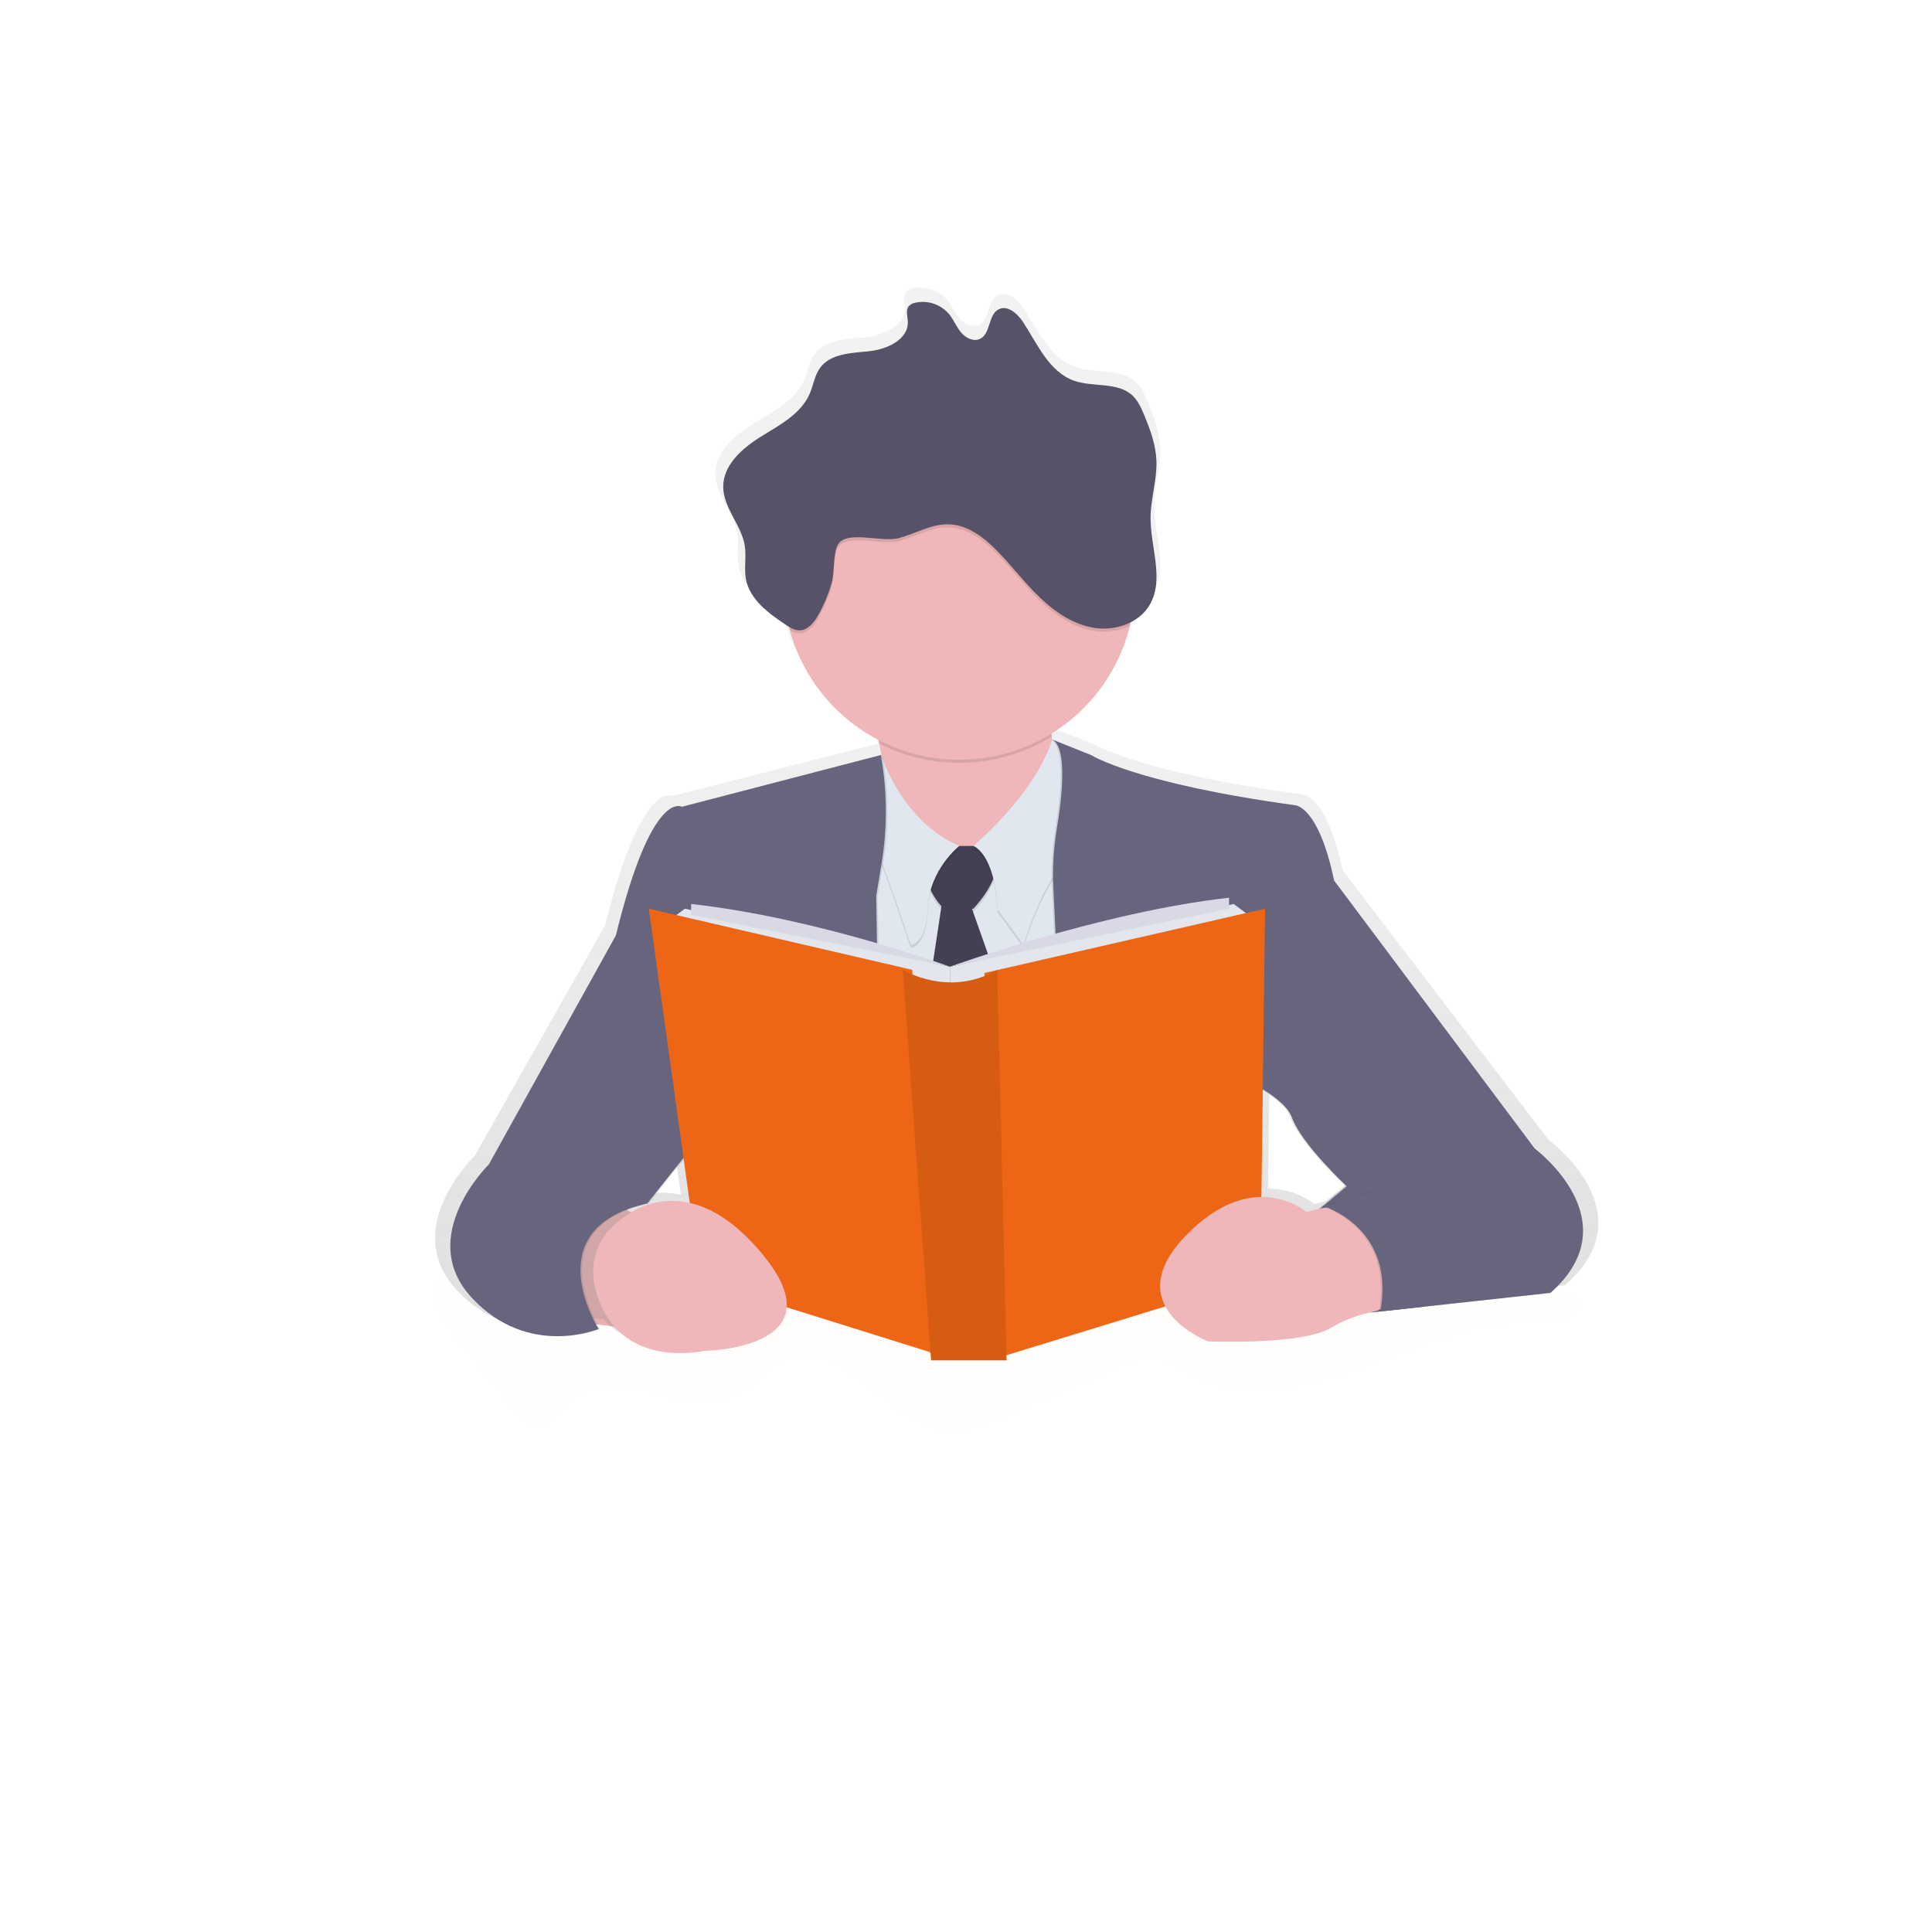 <svg width="262" height="262" viewBox="0 0 262 262" fill="none" xmlns="http://www.w3.org/2000/svg">
<g opacity="0.5" filter="url(#filter0_d)">
<circle cx="131" cy="131" r="115" fill="white"/>
</g>
<path d="M79.053 179.37L84.157 180.008L87.134 165.334L81.391 161.93L73.949 170.013L79.053 179.37Z" fill="#EFB7B9"/>
<path opacity="0.03" d="M79.053 179.37L84.157 180.008L87.134 165.334L81.391 161.93L73.949 170.013L79.053 179.37Z" fill="black"/>
<g opacity="0.1">
<path opacity="0.1" d="M59.203 176.468C59.425 177.835 60.217 178.875 60.968 179.83L69.909 191.165C70.628 192.077 71.4 193.026 72.366 193.273C74.384 193.808 76.008 191.216 77.733 189.7C83.866 184.311 92.247 192.516 99.18 189.378C101.953 188.123 104.199 185.141 107.026 184.131C114.511 181.447 120.853 193.302 128.581 193.905C131.118 194.097 133.608 193.054 136.033 192.018L152.205 185.095C153.328 184.614 154.471 184.136 155.655 184.108C157.645 184.073 159.498 185.353 161.371 186.275C168.909 189.99 177.279 187.985 185.022 185.171C192.765 182.358 200.564 178.737 208.568 179.337C210.651 179.494 213.403 179.362 213.972 176.629C214.312 175.004 209.733 176.708 208.673 175.832C207.613 174.956 210.135 171.301 208.899 171.145C201.706 170.245 194.377 170.22 187.347 172.487C183.705 173.66 180.123 175.446 176.383 175.812C172.485 176.196 168.608 175.015 164.78 173.942C155.088 171.224 145.231 169.15 135.335 169.572C117.748 170.339 100.425 179.013 82.927 176.499C77.728 175.73 72.706 174.048 68.092 171.531C65.731 170.256 65.836 174.77 63.427 176.29C62.643 176.784 60.59 172.173 59.977 173.06C59.627 173.548 59.379 174.101 59.246 174.686C59.113 175.271 59.098 175.877 59.203 176.468Z" fill="#ED6515"/>
</g>
<path d="M210.028 154.613L182.074 118.005C179.891 107.728 176.614 107.728 176.614 107.728C154.338 104.73 148.224 100.876 148.224 100.876L143.241 98.925L142.825 98.68C142.806 98.57 142.785 98.461 142.766 98.348C142.747 98.235 142.727 98.085 142.712 97.953C148.155 94.682 152.082 89.39 153.637 83.233C153.677 83.072 153.714 82.908 153.752 82.745C154.822 82.232 155.724 81.427 156.357 80.424C158.498 76.914 156.464 72.472 156.51 68.383C156.539 65.8 157.43 63.268 157.328 60.686C157.244 58.524 156.47 56.449 155.624 54.451C155.214 53.48 154.762 52.487 153.976 51.768C151.893 49.876 148.52 50.687 145.844 49.756C142.382 48.55 140.771 44.793 138.77 41.773C138.003 40.608 136.608 39.377 135.348 40.015C133.871 40.763 134.271 43.322 132.778 44.04C131.874 44.475 130.768 43.927 130.122 43.168C129.476 42.409 129.106 41.457 128.47 40.69C127.899 40.027 127.16 39.53 126.33 39.252C125.501 38.974 124.612 38.925 123.757 39.111C123.418 39.166 123.104 39.326 122.862 39.569C122.384 40.124 122.683 40.953 122.716 41.677C122.829 44.117 119.841 45.472 117.372 45.731C114.904 45.989 111.994 46.02 110.517 47.985C109.735 49.025 109.568 50.38 109.041 51.565C107.818 54.311 104.861 55.816 102.262 57.393C99.663 58.971 96.987 61.271 97.01 64.268C97.033 67.143 99.571 69.472 100.017 72.318C100.255 73.827 99.885 75.385 100.18 76.885C100.723 79.638 103.295 81.485 105.667 83.047C105.828 83.153 105.991 83.258 106.158 83.358C106.2 83.527 106.242 83.693 106.288 83.86C107.2 87.069 108.766 90.055 110.889 92.628C113.013 95.201 115.646 97.306 118.624 98.81C118.662 98.971 118.699 99.134 118.735 99.3C118.848 99.814 118.954 100.349 119.047 100.897L118.975 100.916V100.863L91.366 107.902C91.199 107.843 91.022 107.82 90.846 107.837C89.715 107.745 86.179 108.964 82.053 125.495L64.366 156.753C64.366 156.753 54.102 166.603 61.964 174.961C65.972 179.218 70.492 180.248 73.959 180.234C75.972 180.263 77.974 179.924 79.866 179.234C79.866 179.234 79.724 179.015 79.505 178.628L81.844 178.914C86.444 184.027 94.279 182.231 94.279 182.231C94.279 182.231 105.424 182.105 105.834 176.276L125.865 182.421L125.945 183.515H136.464L136.447 182.818L158.576 176.152C160.301 179.341 164.518 180.918 164.518 180.918C164.518 180.918 177.505 181.465 181.587 179.099C183.303 178.093 185.171 177.374 187.119 176.97L187.232 176.959L187.205 176.985L212.209 174.302C223.567 164.46 210.028 154.613 210.028 154.613ZM84.169 163.318L83.618 163C84.601 162.624 85.612 162.326 86.641 162.107L91.505 156.102L92.347 162.024C89.556 161.381 86.624 161.844 84.169 163.318ZM178.25 163.27C176.439 161.902 174.224 161.177 171.954 161.21L172.146 146.632C173.972 147.799 175.506 149.087 175.96 150.329C177.271 153.971 183.603 159.749 183.603 159.749L180.315 162.452L179.803 162.871C179.665 162.904 179.527 162.937 179.389 162.973L178.25 163.27Z" fill="url(#paint0_linear)"/>
<path d="M147.523 107.278L135.189 118.337C135.189 118.337 111.371 123.653 117.326 116.209C120.7 111.992 120.251 105.593 119.228 100.836C118.77 98.678 118.134 96.563 117.326 94.511C117.326 94.511 147.954 76.017 143.701 90.055C142.44 94.218 142.264 97.428 142.637 99.881C143.531 105.7 147.523 107.278 147.523 107.278Z" fill="#EFB7B9"/>
<path opacity="0.1" d="M143.701 90.055C142.44 94.218 142.264 97.428 142.637 99.881C139.148 102.042 135.161 103.265 131.06 103.433C126.96 103.601 122.886 102.707 119.232 100.84C118.774 98.682 118.138 96.567 117.33 94.515C117.33 94.515 147.954 76.017 143.701 90.055Z" fill="black"/>
<path d="M153.909 79.207C153.909 83.917 152.512 88.522 149.896 92.438C147.279 96.355 143.56 99.408 139.208 101.211C134.856 103.014 130.068 103.486 125.448 102.568C120.828 101.649 116.584 99.382 113.253 96.052C109.921 92.722 107.652 88.479 106.732 83.859C105.812 79.24 106.282 74.451 108.083 70.099C109.885 65.746 112.936 62.026 116.852 59.407C120.767 56.789 125.371 55.391 130.081 55.389C133.213 55.378 136.315 55.987 139.21 57.18C142.105 58.373 144.735 60.127 146.95 62.341C149.164 64.555 150.919 67.184 152.114 70.079C153.308 72.973 153.918 76.075 153.909 79.207Z" fill="#EFB7B9"/>
<path d="M113.715 110.043V153.637L155.609 150.235L148.592 105.79L130.091 116.847L113.715 110.043Z" fill="#E1E7EF"/>
<path opacity="0.1" d="M136.47 136.838L131.807 123.653H131.998C136.889 118.337 134.762 115.147 134.762 115.147H127.973C123.651 118.214 126.651 122.187 127.669 123.331L125.633 136.838H136.47Z" fill="black"/>
<path d="M136.47 136.412L131.807 123.228H131.998C136.889 117.911 134.762 114.722 134.762 114.722H127.973C123.651 117.788 126.651 121.762 127.669 122.906L125.633 136.412H136.47Z" fill="#444053"/>
<path opacity="0.1" d="M142.695 100.635C142.695 100.635 141.353 106.852 132.006 115.145C132.006 115.145 134.881 116.104 135.302 123.759L138.812 128.55C138.812 128.55 141.576 118.555 146.467 115.153C151.358 111.751 146.467 102.819 146.467 102.819L142.695 100.635Z" fill="black"/>
<path d="M142.695 100.213C142.695 100.213 141.353 106.43 132.006 114.724C132.006 114.724 134.881 115.682 135.302 123.337L138.812 128.129C138.812 128.129 141.576 118.133 146.467 114.731C151.358 111.329 146.467 102.398 146.467 102.398L142.695 100.213Z" fill="#E1E7EF"/>
<path opacity="0.1" d="M130.082 115.145C130.082 115.145 126.057 118.337 125.838 123.441C125.62 128.544 123.5 128.544 123.5 128.544C123.5 128.544 118.183 112.171 116.483 110.681C114.783 109.192 119.55 102.911 119.55 102.911C119.55 102.911 122.223 111.743 130.082 115.145Z" fill="black"/>
<path d="M130.082 114.722C130.082 114.722 126.057 117.911 125.838 123.021C125.62 128.13 123.5 128.125 123.5 128.125C123.5 128.125 118.181 111.743 116.473 110.256C114.766 108.769 119.54 102.486 119.54 102.486C119.54 102.486 122.223 111.318 130.082 114.722Z" fill="#E1E7EF"/>
<path opacity="0.1" d="M142.425 100.261L147.741 102.388C147.741 102.388 153.696 106.221 175.387 109.194C175.387 109.194 178.576 109.194 180.704 119.402L207.92 155.766C207.92 155.766 221.104 165.541 210.047 175.331L185.706 177.99C185.706 177.99 199.741 164.592 178.476 164.167L182.406 160.868C182.406 160.868 176.238 155.119 174.963 151.511C173.689 147.904 163.272 143.856 163.272 143.856L164.548 174.478L145.401 177.453L142.641 120.472C142.508 117.784 142.663 115.09 143.101 112.435C143.822 108.113 144.583 101.267 142.425 100.261Z" fill="black"/>
<path d="M142.637 100.261L147.954 102.388C147.954 102.388 153.909 106.221 175.6 109.194C175.6 109.194 178.789 109.194 180.916 119.402L208.133 155.766C208.133 155.766 221.317 165.541 210.26 175.331L185.919 177.99C185.919 177.99 199.954 164.592 178.689 164.167L182.624 160.87C182.624 160.87 176.456 155.12 175.182 151.513C173.907 147.906 163.49 143.858 163.49 143.858L164.767 174.48L145.606 177.453L142.846 120.472C142.713 117.784 142.868 115.09 143.306 112.435C144.035 108.113 144.796 101.267 142.637 100.261Z" fill="#67647E"/>
<path opacity="0.1" d="M119.67 102.386L92.663 109.413C92.663 109.413 88.623 106.862 83.732 126.854L66.507 157.903C66.507 157.903 56.512 167.678 64.169 175.979C71.826 184.28 81.399 180.219 81.399 180.219C81.399 180.219 72.68 166.611 87.992 163.207L93.742 155.977L119.686 158.954L119.032 121.526L119.759 117.164C120.544 112.449 120.544 107.636 119.759 102.921L119.67 102.386Z" fill="black"/>
<path d="M119.458 102.386L92.45 109.413C92.45 109.413 88.41 106.862 83.519 126.854L66.294 157.903C66.294 157.903 56.291 167.678 63.958 175.966C71.624 184.253 81.182 180.219 81.182 180.219C81.182 180.219 72.464 166.611 87.776 163.207L93.525 155.977L119.469 158.954L118.819 121.526L119.54 117.164C120.326 112.449 120.326 107.636 119.54 102.921L119.458 102.386Z" fill="#67647E"/>
<path d="M92.876 123.228L90.323 125.141L128.815 134.923V131.096L92.876 123.228Z" fill="#E4E6ED"/>
<path d="M167.306 122.59L169.857 124.504L128.815 134.923V131.096L167.306 122.59Z" fill="#E4E6ED"/>
<path d="M87.985 123.228L123.711 131.521L126.262 183.41L95.001 173.627L87.985 123.228Z" fill="#ED6515"/>
<path d="M171.559 123.228L133.493 131.947L135.619 184.048L170.921 173.202L171.559 123.228Z" fill="#ED6515"/>
<path d="M122.434 131.521C122.434 131.521 128.671 135.354 135.228 131.521L136.504 184.474H126.264L122.434 131.521Z" fill="#ED6515"/>
<path opacity="0.1" d="M122.434 131.521C122.434 131.521 128.671 135.354 135.228 131.521L136.504 184.474H126.264L122.434 131.521Z" fill="black"/>
<path d="M93.727 122.59V124.079L128.815 131.096C128.815 131.096 110.952 124.502 93.727 122.59Z" fill="#D8D9E5"/>
<path d="M166.668 121.739V123.228L128.815 131.096C128.815 131.096 149.44 123.653 166.668 121.739Z" fill="#D8D9E5"/>
<path d="M178.3 164.071L177.19 164.37C177.19 164.37 169.963 158.045 160.749 167.628C151.536 177.212 163.816 181.902 163.816 181.902C163.816 181.902 176.466 182.444 180.439 180.094C182.149 179.069 184.022 178.343 185.976 177.949C187.171 177.715 188.259 177.101 189.077 176.2C189.821 175.385 190.374 174.414 190.694 173.358C191.014 172.302 191.095 171.188 190.929 170.097C190.714 168.665 190.084 167.328 189.116 166.25C188.149 165.173 186.886 164.404 185.486 164.037C183.128 163.424 180.652 163.436 178.3 164.071Z" fill="#EFB7B9"/>
<path d="M84.583 165.121C84.583 165.121 93.089 157.466 103.509 170.225C113.93 182.984 95.427 183.203 95.427 183.203C95.427 183.203 85.424 185.536 81.604 177.242C77.784 168.949 84.583 165.121 84.583 165.121Z" fill="#EFB7B9"/>
<path opacity="0.1" d="M179.201 163.552C179.201 163.552 189.089 166.438 186.969 177.848L192.945 177.196L194.206 171.395L191.655 163.314L186.764 161.397L179.201 163.552Z" fill="black"/>
<path d="M179.414 163.552C179.414 163.552 189.302 166.438 187.182 177.848L193.158 177.196L194.419 171.395L191.868 163.314L186.977 161.397L179.414 163.552Z" fill="#67647E"/>
<path opacity="0.1" d="M153.909 79.207C153.911 81.113 153.683 83.013 153.231 84.865C151.736 85.575 150.063 85.82 148.428 85.57C145.61 85.138 143.122 83.462 141.062 81.493C139.002 79.525 137.273 77.234 135.285 75.187C133.484 73.332 131.26 71.597 128.677 71.523C126.331 71.454 124.194 72.765 121.932 73.386C119.563 74.037 114.791 72.259 113.635 74.267C112.956 75.448 113.196 78.045 112.795 79.442C112.36 80.969 111.747 82.438 110.969 83.822C110.394 84.832 109.549 85.903 108.389 85.894C107.937 85.871 107.498 85.731 107.116 85.487C106.22 82.212 106.034 78.782 106.571 75.429C107.109 72.075 108.357 68.876 110.233 66.044C112.108 63.213 114.567 60.815 117.445 59.012C120.323 57.209 123.554 56.043 126.92 55.59C130.286 55.138 133.709 55.411 136.961 56.391C140.213 57.37 143.218 59.034 145.774 61.27C148.33 63.506 150.379 66.262 151.782 69.355C153.186 72.448 153.911 75.805 153.911 79.201L153.909 79.207Z" fill="black"/>
<path d="M121.93 72.964C124.194 72.343 126.338 71.032 128.675 71.101C131.258 71.176 133.484 72.91 135.283 74.766C137.269 76.811 138.998 79.101 141.06 81.072C143.122 83.042 145.608 84.713 148.426 85.148C151.243 85.583 154.415 84.523 155.877 82.082C157.961 78.597 155.983 74.183 156.027 70.124C156.056 67.557 156.922 65.043 156.824 62.478C156.742 60.332 155.989 58.262 155.166 56.286C154.766 55.327 154.327 54.334 153.56 53.623C151.531 51.745 148.247 52.55 145.641 51.624C142.271 50.426 140.7 46.695 138.752 43.695C138.001 42.545 136.644 41.317 135.421 41.949C133.982 42.693 134.373 45.234 132.918 45.947C132.036 46.379 130.959 45.834 130.331 45.081C129.702 44.328 129.34 43.381 128.723 42.62C128.173 41.962 127.454 41.468 126.643 41.191C125.831 40.914 124.96 40.865 124.123 41.05C123.791 41.105 123.486 41.264 123.251 41.505C122.787 42.056 123.076 42.879 123.109 43.599C123.22 46.022 120.316 47.367 117.905 47.624C115.494 47.881 112.667 47.912 111.23 49.865C110.463 50.898 110.306 52.243 109.792 53.42C108.6 56.15 105.721 57.637 103.189 59.21C100.657 60.784 98.053 63.063 98.076 66.039C98.099 68.901 100.567 71.214 101.004 74.037C101.234 75.536 100.876 77.085 101.163 78.574C101.69 81.307 104.196 83.141 106.507 84.694C107.082 85.077 107.695 85.478 108.385 85.484C109.535 85.493 110.396 84.422 110.965 83.412C111.743 82.028 112.356 80.558 112.792 79.032C113.192 77.631 112.953 75.034 113.631 73.857C114.789 71.837 119.561 73.614 121.93 72.964Z" fill="#585268"/>
<defs>
<filter id="filter0_d" x="0" y="0" width="262" height="262" filterUnits="userSpaceOnUse" color-interpolation-filters="sRGB">
<feFlood flood-opacity="0" result="BackgroundImageFix"/>
<feColorMatrix in="SourceAlpha" type="matrix" values="0 0 0 0 0 0 0 0 0 0 0 0 0 0 0 0 0 0 127 0"/>
<feMorphology radius="6" operator="dilate" in="SourceAlpha" result="effect1_dropShadow"/>
<feOffset/>
<feGaussianBlur stdDeviation="5"/>
<feColorMatrix type="matrix" values="0 0 0 0 0 0 0 0 0 0 0 0 0 0 0 0 0 0 0.25 0"/>
<feBlend mode="normal" in2="BackgroundImageFix" result="effect1_dropShadow"/>
<feBlend mode="normal" in="SourceGraphic" in2="effect1_dropShadow" result="shape"/>
</filter>
<linearGradient id="paint0_linear" x1="137.875" y1="183.515" x2="137.875" y2="38.996" gradientUnits="userSpaceOnUse">
<stop stop-color="#808080" stop-opacity="0.25"/>
<stop offset="0.54" stop-color="#808080" stop-opacity="0.12"/>
<stop offset="1" stop-color="#808080" stop-opacity="0.1"/>
</linearGradient>
</defs>
</svg>
